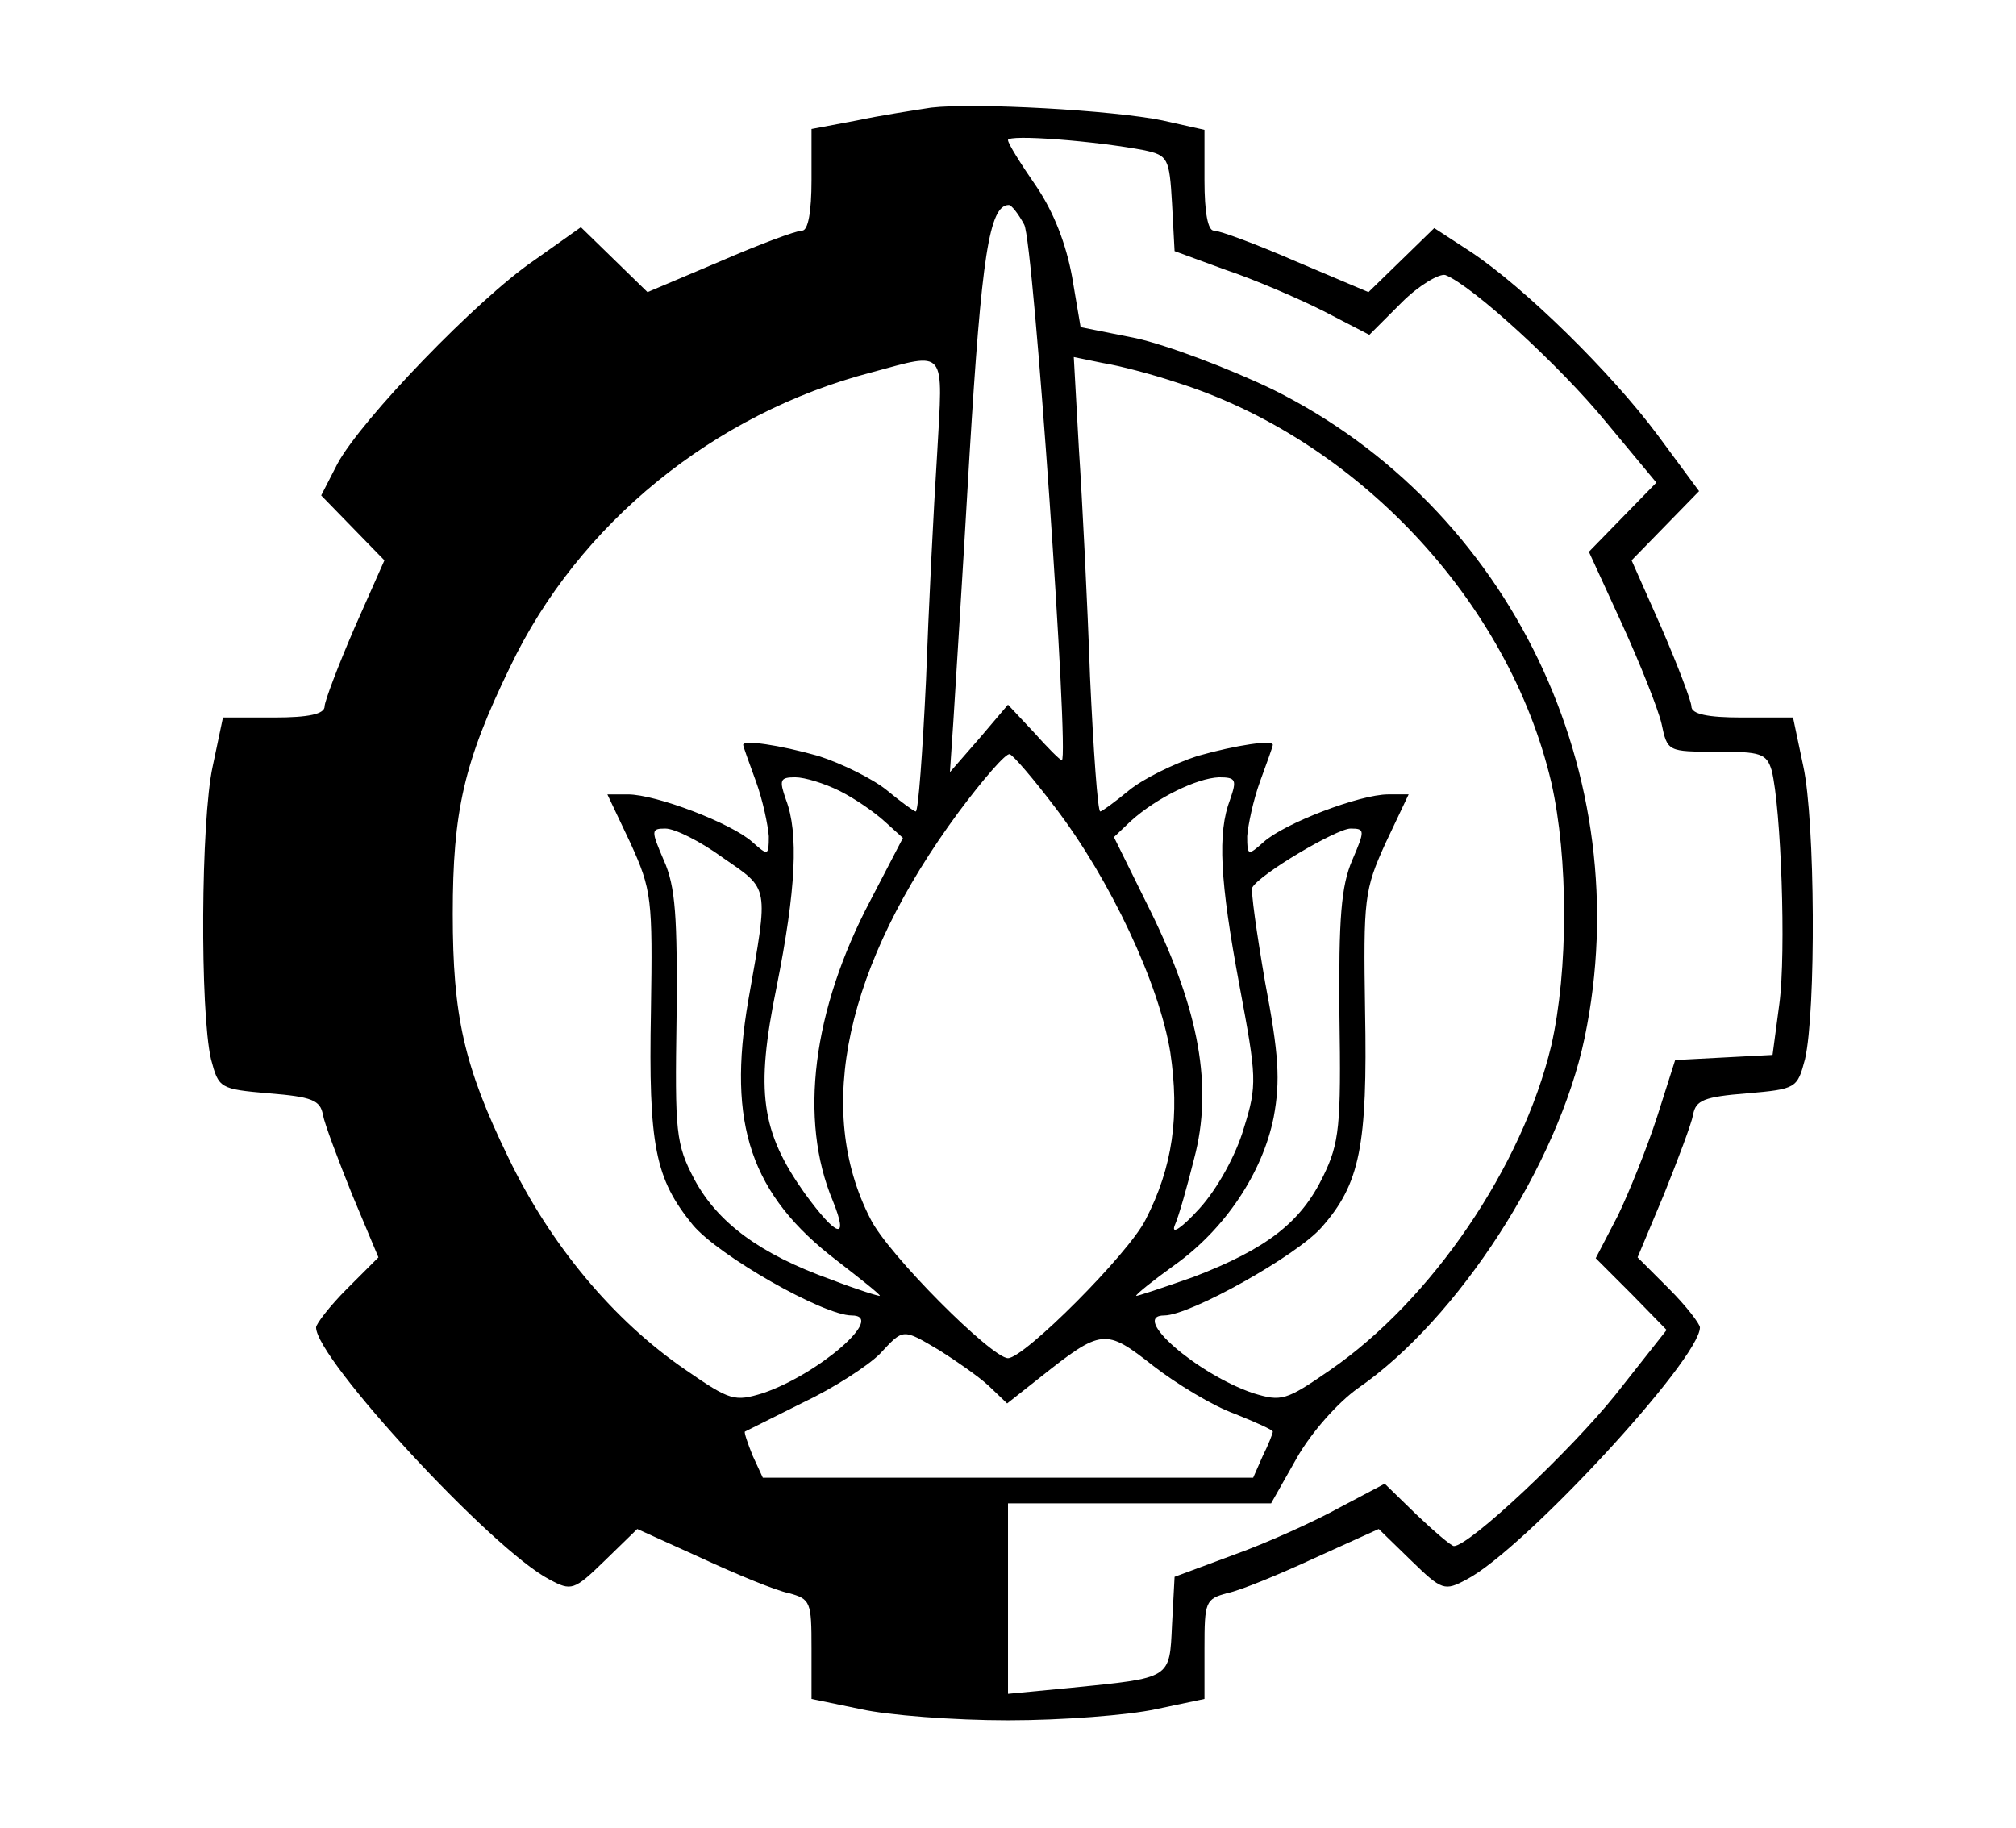 <?xml version="1.0" standalone="no"?>
<!DOCTYPE svg PUBLIC "-//W3C//DTD SVG 20010904//EN"
 "http://www.w3.org/TR/2001/REC-SVG-20010904/DTD/svg10.dtd">
<svg version="1.0" xmlns="http://www.w3.org/2000/svg"
 width="236pt" height="214pt" viewBox="0 0 236 214"
 preserveAspectRatio="xMidYMid meet">

<g transform="translate(0,214) scale(0.1,-0.1)"
fill="#000000" stroke="none">
<path d="M1090 2014 c-19 -3 -59 -9 -87 -15 l-53 -10 0 -60 c0 -37 -4 -59 -11
-59 -7 0 -50 -16 -96 -36 l-85 -36 -39 38 -39 38 -55 -39 c-66 -45 -202 -186
-230 -238 l-19 -37 37 -38 37 -38 -35 -79 c-19 -44 -35 -86 -35 -92 0 -9 -19
-13 -59 -13 l-60 0 -12 -57 c-14 -64 -15 -287 -2 -343 9 -34 10 -35 68 -40 50
-4 60 -8 63 -25 2 -11 18 -53 34 -93 l31 -74 -37 -37 c-20 -20 -36 -41 -36
-45 0 -37 206 -260 273 -295 26 -14 29 -13 65 22 l38 37 75 -34 c41 -19 87
-38 102 -41 26 -7 27 -10 27 -65 l0 -59 58 -12 c31 -7 109 -13 172 -13 63 0
141 6 173 13 l57 12 0 59 c0 55 1 58 27 65 15 3 61 22 102 41 l75 34 38 -37
c36 -35 39 -36 65 -22 67 35 273 258 273 295 0 4 -16 25 -36 45 l-37 37 31 74
c16 40 32 82 34 93 3 17 13 21 63 25 58 5 59 6 68 40 13 56 12 279 -2 343
l-12 57 -60 0 c-40 0 -59 4 -59 13 0 6 -16 48 -35 92 l-35 79 40 41 39 40 -48
65 c-55 74 -156 173 -219 215 l-43 28 -39 -38 -38 -37 -85 36 c-46 20 -89 36
-96 36 -7 0 -11 21 -11 59 l0 59 -49 11 c-58 12 -220 21 -271 15z m250 -50
c27 -6 29 -9 32 -62 l3 -56 60 -22 c33 -11 84 -33 114 -48 l54 -28 38 38 c20
20 44 34 51 32 31 -12 134 -106 188 -172 l59 -71 -40 -41 -39 -40 39 -85 c21
-46 42 -99 46 -116 7 -33 7 -33 65 -33 51 0 58 -2 64 -22 11 -44 17 -213 9
-273 l-8 -60 -57 -3 -57 -3 -21 -66 c-12 -37 -33 -89 -46 -116 l-26 -50 42
-42 41 -42 -60 -76 c-53 -66 -171 -177 -189 -177 -3 0 -23 17 -44 37 l-37 36
-53 -28 c-29 -16 -84 -41 -123 -55 l-70 -26 -3 -56 c-3 -64 0 -62 -119 -74
l-73 -7 0 112 0 111 154 0 154 0 30 53 c17 30 48 65 72 82 117 81 234 262 265
410 64 307 -87 621 -365 759 -52 25 -124 52 -160 60 l-65 13 -10 59 c-7 38
-21 75 -42 106 -18 26 -33 50 -33 54 0 7 103 -1 160 -12z m-141 -87 c11 -20
53 -627 44 -627 -2 0 -17 15 -33 33 l-30 32 -34 -40 -34 -39 4 59 c2 33 11
174 19 313 14 231 23 292 46 292 3 0 11 -10 18 -23z m-102 -269 c-4 -62 -10
-182 -13 -265 -4 -84 -9 -153 -12 -153 -2 0 -17 11 -34 25 -16 13 -52 31 -80
40 -46 13 -88 19 -88 13 0 -2 7 -21 15 -43 8 -22 14 -51 15 -64 0 -23 -1 -23
-19 -7 -24 22 -113 56 -146 56 l-24 0 27 -57 c25 -55 26 -65 24 -196 -3 -159
5 -197 49 -251 30 -36 153 -106 186 -106 41 0 -39 -69 -104 -91 -33 -10 -38
-9 -90 27 -85 58 -159 147 -208 249 -52 107 -65 166 -65 285 0 120 13 178 67
289 80 168 239 297 423 345 89 24 84 30 77 -96z m278 85 c212 -66 391 -256
441 -469 20 -88 20 -220 0 -308 -34 -142 -140 -298 -259 -380 -52 -36 -57 -37
-90 -27 -65 22 -145 91 -104 91 30 0 155 70 184 103 45 51 54 95 51 254 -2
131 -1 141 24 196 l27 57 -24 0 c-33 0 -122 -34 -146 -56 -18 -16 -19 -16 -19
7 1 13 7 42 15 64 8 22 15 41 15 43 0 6 -42 0 -88 -13 -28 -9 -64 -27 -80 -40
-17 -14 -32 -25 -34 -25 -3 0 -8 71 -12 158 -3 86 -9 206 -13 266 l-6 108 34
-7 c19 -3 57 -13 84 -22z m-140 -498 c65 -85 122 -207 135 -287 11 -74 3 -134
-29 -196 -20 -40 -142 -162 -161 -162 -19 0 -141 122 -161 163 -66 128 -29
297 103 476 29 39 56 70 60 68 4 -1 28 -29 53 -62z m-252 19 c18 -9 41 -25 53
-36 l21 -19 -38 -73 c-68 -129 -84 -257 -44 -352 19 -47 5 -43 -33 9 -51 72
-58 119 -33 241 23 115 26 181 11 220 -8 23 -7 26 11 26 11 0 34 -7 52 -16z
m457 -10 c-15 -39 -12 -95 11 -218 20 -107 21 -116 5 -167 -9 -31 -31 -71 -52
-94 -20 -22 -33 -31 -29 -20 5 11 15 47 23 79 22 83 6 173 -51 289 l-43 87 20
19 c30 27 77 50 103 51 20 0 21 -3 13 -26z m-594 -68 c55 -38 54 -31 30 -167
-25 -145 3 -228 104 -305 27 -21 50 -39 50 -41 0 -1 -26 7 -57 19 -84 30 -133
67 -160 117 -22 42 -23 55 -21 190 1 117 -1 153 -15 184 -15 35 -15 37 2 37
11 0 41 -15 67 -34z m737 -3 c-13 -30 -16 -68 -15 -182 2 -129 0 -149 -19
-188 -26 -54 -66 -85 -152 -118 -37 -13 -67 -23 -67 -22 0 2 20 18 45 36 59
42 103 108 116 173 8 43 6 74 -10 158 -10 58 -17 108 -15 111 9 16 99 69 115
69 17 0 17 -2 2 -37z m-483 -574 c19 -12 45 -30 57 -41 l22 -21 38 30 c73 58
77 58 133 14 27 -21 70 -47 95 -56 25 -10 45 -19 45 -21 0 -2 -5 -15 -12 -29
l-11 -25 -287 0 -287 0 -12 26 c-6 15 -10 27 -9 28 2 1 32 16 68 34 36 17 76
43 90 57 28 30 26 30 70 4z"/>
</g>
</svg>
